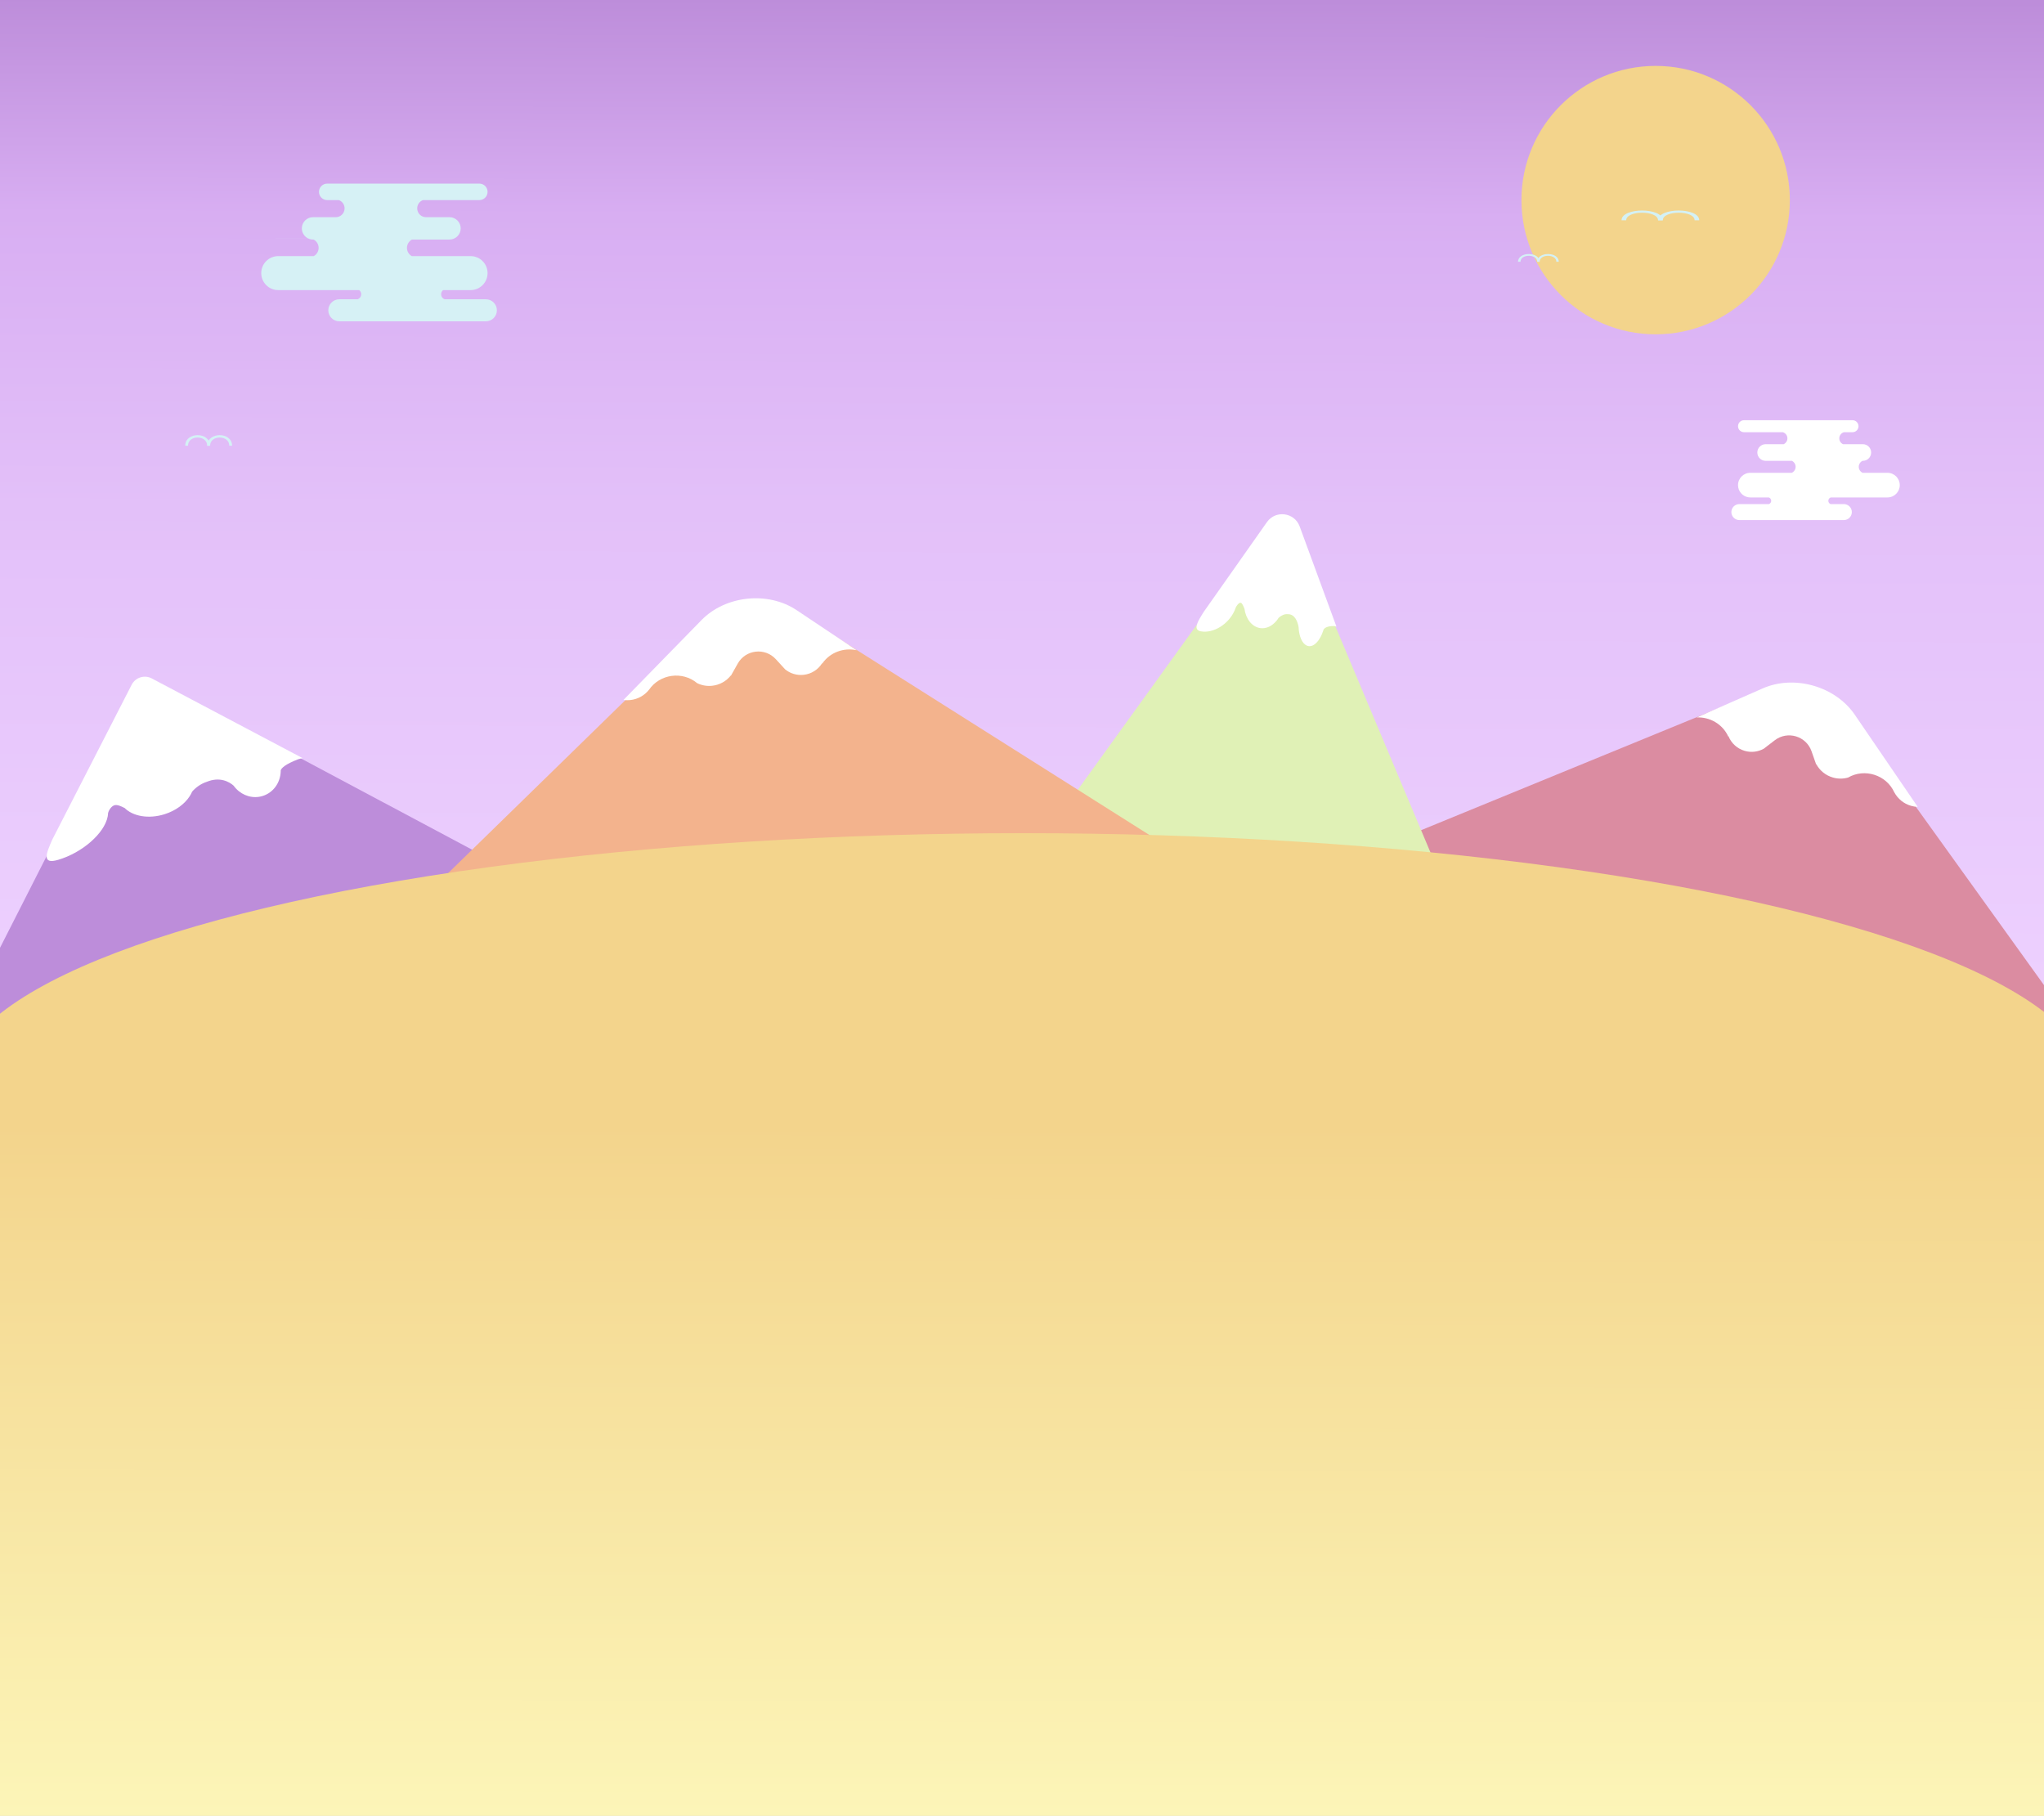 <svg width="1737" height="1543" viewBox="0 0 1737 1543" fill="none" xmlns="http://www.w3.org/2000/svg">
<rect x="0" y="0" width="1737" height="1543" fill="#333333" stroke="none"/>
<g clip-path="url(#clip0)">
<rect width="1737" height="1543" fill="white"/>
<rect x="-66" width="1884" height="883" fill="url(#paint0_linear)"/>
<path d="M1572.87 608.744C1555.6 584.727 1524.11 575.697 1496.75 586.918L860.377 847.84C804.31 870.829 808.754 951.664 867.004 968.367L1904.78 1265.95C1963.03 1282.65 2009.64 1216.45 1974.27 1167.24L1572.87 608.744Z" fill="#DB8CA1"/>
<path d="M1629.7 685.645C1627.81 685.581 1625.91 685.287 1624.01 684.743C1617.7 682.932 1612.73 678.701 1609.83 673.346L1609.82 673.381C1603.08 658.408 1584.51 652.624 1570.5 660.729C1566.43 661.885 1562 661.956 1557.63 660.704C1551.31 658.893 1546.35 654.662 1543.45 649.307L1543.37 649.576L1539.44 638.357C1534.9 625.433 1519.06 620.716 1508.19 629.055L1498.87 636.21C1494.11 638.85 1488.35 639.675 1482.71 638.057C1476.15 636.178 1471.21 631.419 1468.85 625.549L1468.73 625.945C1463.87 615.155 1452.87 609.137 1441.86 609.65L1497.81 585.043C1524.72 573.068 1559.89 583.152 1576.36 607.568L1629.7 685.645Z" fill="white"/>
<path d="M1070.39 456.945C1079.46 444.366 1098.81 446.57 1104.82 460.868L1352 1048.69C1357.89 1062.69 1346.53 1077.86 1331.43 1076.14L711.178 1005.47C696.086 1003.75 688.426 986.419 697.312 974.101L1070.39 456.945Z" fill="#E0F1B6"/>
<path fill-rule="evenodd" clip-rule="evenodd" d="M1135.72 532.463C1135.09 532.231 1134.46 532.064 1133.82 531.98C1127.92 531.912 1125.49 533.599 1124.71 535.148C1124.62 535.449 1124.53 535.748 1124.43 536.042C1121.75 544.224 1116.89 549.664 1112.11 549.034C1107.79 548.466 1104.69 543.111 1103.78 535.758C1103.66 534.789 1103.58 533.785 1103.54 532.753C1102.82 528.552 1100.46 521.708 1094.34 521.913C1091.48 521.537 1088.48 523.241 1086.59 524.971C1085.99 525.93 1085.34 526.827 1084.65 527.654C1081 531.99 1076.11 534.4 1071.1 533.74C1063.97 532.802 1058.7 525.948 1057.52 517.171C1057.54 517.366 1057.45 517.134 1057.28 516.681C1056.79 515.406 1055.64 512.378 1054.32 512.206C1052.69 511.99 1050.66 515.018 1050.17 516.173C1049.9 517.014 1049.57 517.861 1049.2 518.712C1044.11 530.362 1031.35 538.33 1020.69 536.51C1013.28 535.244 1017.84 528.025 1023.02 519.828C1023.05 519.775 1023.08 519.722 1023.12 519.669L1076.64 443.683C1084 433.236 1100.07 435.35 1104.47 447.347L1135.72 532.463Z" fill="white"/>
<path d="M113.066 583.034C116.262 576.748 123.995 574.31 130.219 577.626L602.676 829.383C612.529 834.633 611.188 849.156 600.54 852.513L-114.53 1077.97C-125.178 1081.33 -134.606 1070.2 -129.547 1060.25L113.066 583.034Z" fill="#BD8DDA"/>
<path fill-rule="evenodd" clip-rule="evenodd" d="M257.161 644.231C255.885 644.472 254.63 644.777 253.431 645.155C242.619 649.336 239.113 652.628 238.56 654.601C238.563 654.942 238.558 655.282 238.547 655.62C238.223 665.021 232.376 673.488 223.292 676.353C215.097 678.937 206.446 676.274 200.677 670.213C199.917 669.414 199.207 668.556 198.554 667.643C194.897 664.322 186.766 659.768 175.699 664.358C170.279 666.067 165.749 669.783 163.255 672.726C162.701 674.031 162.015 675.318 161.208 676.573C156.974 683.155 149.395 688.871 139.867 691.875C126.334 696.142 112.882 693.672 105.827 686.503C105.97 686.668 105.679 686.52 105.11 686.231L105.11 686.231C103.508 685.416 99.704 683.483 97.21 684.269C94.103 685.249 92.098 689.47 91.834 690.883C91.809 691.846 91.696 692.851 91.493 693.896C88.703 708.198 69.839 724.658 49.358 730.661C35.119 734.835 39.416 724.96 44.296 713.748C44.335 713.659 44.374 713.569 44.413 713.479L111.883 581.877C115.085 575.632 122.774 573.208 128.978 576.487L257.161 644.231Z" fill="white"/>
<path d="M599.148 528.919C620.317 508.264 652.897 504.84 677.898 520.642L1259.29 888.105C1310.52 920.48 1292.1 999.315 1231.84 1005.65L158.152 1118.5C97.887 1124.83 63.485 1051.55 106.858 1009.23L599.148 528.919Z" fill="#F3B38D"/>
<path d="M529.824 594.782C531.691 595.046 533.621 595.088 535.581 594.882C542.115 594.195 547.74 590.891 551.524 586.12L551.527 586.156C560.771 572.582 580.066 570.111 592.455 580.525C596.262 582.37 600.613 583.209 605.13 582.735C611.664 582.048 617.289 578.744 621.072 573.973L621.102 574.252L626.927 563.886C633.638 551.946 650.056 550.052 659.309 560.151L667.249 568.816C671.475 572.243 677.01 574.056 682.848 573.442C689.628 572.729 695.326 568.902 698.67 563.531L698.713 563.941C705.374 554.159 717.255 550.143 728.01 552.56L677.181 518.611C652.758 502.145 616.373 505.969 595.908 527.154L529.824 594.782Z" fill="white"/>
<circle cx="1406.97" cy="170.042" r="114.042" fill="#F3D48C"/>
<path d="M414.341 163.023C414.341 159.144 411.197 156 407.319 156H278.097C274.219 156 271.075 159.144 271.075 163.023C271.075 165.99 272.915 168.527 275.517 169.556H263.703L263.685 169.556L275.517 169.556C276.315 169.871 277.186 170.045 278.097 170.045H288.009C290.833 171.121 292.839 173.854 292.839 177.056C292.839 181.192 289.491 184.546 285.357 184.556H266.004C260.757 184.556 256.504 188.809 256.504 194.056C256.504 197.776 258.642 200.996 261.757 202.556H234.504C234.209 202.556 233.918 202.572 233.632 202.603H261.852C263.106 203.213 264.515 203.556 266.004 203.556H266.538C269.056 204.91 270.767 207.569 270.767 210.628C270.767 213.643 269.104 216.27 266.646 217.642H236.435C228.463 217.642 222 224.105 222 232.077C222 240.049 228.463 246.512 236.435 246.512H305.262C306.29 247.341 306.948 248.611 306.948 250.034C306.948 252.021 305.666 253.708 303.885 254.315H288.354C283.183 254.315 278.991 258.507 278.991 263.679C278.991 268.85 283.183 273.042 288.354 273.042H412.894C418.065 273.042 422.257 268.85 422.257 263.679C422.257 258.507 418.065 254.315 412.894 254.315H377.935C376.154 253.708 374.873 252.021 374.873 250.034C374.873 248.611 375.531 247.341 376.559 246.512H399.906C407.878 246.512 414.341 240.049 414.341 232.077C414.341 224.105 407.878 217.642 399.906 217.642H349.956C347.498 216.27 345.835 213.644 345.835 210.629C345.835 207.569 347.547 204.91 350.065 203.556H382.004C387.251 203.556 391.504 199.302 391.504 194.056C391.504 188.809 387.251 184.556 382.004 184.556H361.998C357.875 184.534 354.539 181.184 354.539 177.056C354.539 173.854 356.545 171.121 359.369 170.045H407.319C411.197 170.045 414.341 166.901 414.341 163.023Z" fill="#D6F1F5"/>
<path d="M1476.98 362.174C1476.98 359.362 1479.26 357.083 1482.07 357.083H1574.27C1577.08 357.083 1579.36 359.362 1579.36 362.174C1579.36 364.482 1577.83 366.432 1575.72 367.056H1583.78L1583.81 367.056L1575.72 367.056C1575.26 367.192 1574.77 367.265 1574.27 367.265H1566.99C1564.71 367.916 1563.04 370.014 1563.04 372.501C1563.04 374.694 1564.34 376.584 1566.21 377.447H1583.04C1586.94 377.447 1590.11 380.612 1590.11 384.517C1590.11 387.468 1588.3 389.996 1585.73 391.056H1605.83L1605.85 391.056L1585.73 391.056C1584.9 391.399 1583.99 391.588 1583.04 391.588H1582.8C1580.9 392.485 1579.58 394.42 1579.58 396.663C1579.58 398.933 1580.93 400.888 1582.87 401.77H1603.97C1609.75 401.77 1614.43 406.455 1614.43 412.235C1614.43 418.014 1609.75 422.699 1603.97 422.699H1555.8C1554.6 423.088 1553.72 424.22 1553.72 425.556C1553.72 426.832 1554.52 427.923 1555.65 428.356H1566.92C1570.67 428.356 1573.7 431.395 1573.7 435.144C1573.7 438.893 1570.67 441.932 1566.92 441.932H1478.11C1474.36 441.932 1471.32 438.893 1471.32 435.144C1471.32 431.395 1474.36 428.356 1478.11 428.356H1503.26C1504.39 427.923 1505.18 426.832 1505.18 425.556C1505.18 424.22 1504.31 423.087 1503.1 422.699H1487.44C1486.85 422.699 1486.27 422.65 1485.71 422.556H1483.37L1483.41 422.556H1485.7C1480.75 421.728 1476.98 417.422 1476.98 412.235C1476.98 406.455 1481.66 401.77 1487.44 401.77H1522.65C1524.59 400.888 1525.93 398.933 1525.93 396.663C1525.93 394.42 1524.62 392.485 1522.72 391.588H1500.45C1496.55 391.588 1493.38 388.423 1493.38 384.517C1493.38 380.612 1496.55 377.447 1500.45 377.447H1515.79C1517.65 376.584 1518.95 374.694 1518.95 372.501C1518.95 370.014 1517.28 367.916 1515 367.265H1482.07C1479.26 367.265 1476.98 364.986 1476.98 362.174Z" fill="white"/>
<path d="M1412.93 187.167C1412.93 176.124 1378.02 176.124 1378.02 187.167C1379.33 187.167 1380.65 187.167 1381.96 187.167C1381.96 178.617 1408.99 178.617 1408.99 187.167C1410.3 187.167 1411.61 187.167 1412.93 187.167Z" fill="#D4F1F5"/>
<path d="M1444.01 187.167C1444.01 176.124 1409.11 176.124 1409.11 187.167C1410.42 187.167 1411.73 187.167 1413.05 187.167C1413.05 178.617 1440.08 178.617 1440.08 187.167C1441.38 187.167 1442.7 187.167 1444.01 187.167Z" fill="#D4F1F5"/>
<path d="M178.46 378.754C178.46 366.762 157.396 366.762 157.396 378.754C158.185 378.754 158.979 378.754 159.773 378.754C159.773 369.47 176.084 369.47 176.084 378.754C176.872 378.754 177.667 378.754 178.46 378.754Z" fill="#D4F1F5"/>
<path d="M197.22 378.754C197.22 366.762 176.156 366.762 176.156 378.754C176.945 378.754 177.739 378.754 178.532 378.754C178.532 369.47 194.844 369.47 194.844 378.754C195.632 378.754 196.427 378.754 197.22 378.754Z" fill="#D4F1F5"/>
<path d="M1308.35 222.446C1308.35 213.665 1290.05 213.665 1290.05 222.446C1290.74 222.446 1291.43 222.446 1292.12 222.446C1292.12 215.648 1306.29 215.648 1306.29 222.446C1306.97 222.446 1307.66 222.446 1308.35 222.446Z" fill="#D4F1F5"/>
<path d="M1324.65 222.446C1324.65 213.665 1306.35 213.665 1306.35 222.446C1307.03 222.446 1307.73 222.446 1308.41 222.446C1308.41 215.648 1322.59 215.648 1322.59 222.446C1323.27 222.446 1323.96 222.446 1324.65 222.446Z" fill="#D4F1F5"/>
<ellipse cx="869.5" cy="923" rx="907.5" ry="215" fill="#F3D48C"/>
<rect x="-38" y="956" width="1815" height="587" fill="url(#paint1_linear)"/>
</g>
<defs>
<linearGradient id="paint0_linear" x1="875.441" y1="-6.33565e-08" x2="873.104" y2="882.666" gradientUnits="userSpaceOnUse">
<stop stop-color="#BD8DDA"/>
<stop offset="0.208" stop-color="#D8AEF2"/>
<stop offset="0.49" stop-color="#E3C0F9"/>
<stop offset="0.994" stop-color="#EED2FF"/>
</linearGradient>
<linearGradient id="paint1_linear" x1="869.5" y1="956" x2="869.038" y2="1543" gradientUnits="userSpaceOnUse">
<stop stop-color="#F3D48C"/>
<stop offset="1" stop-color="#FCF5B8"/>
</linearGradient>
<clipPath id="clip0">
<rect width="1737" height="1543" fill="white"/>
</clipPath>
</defs>
</svg>
